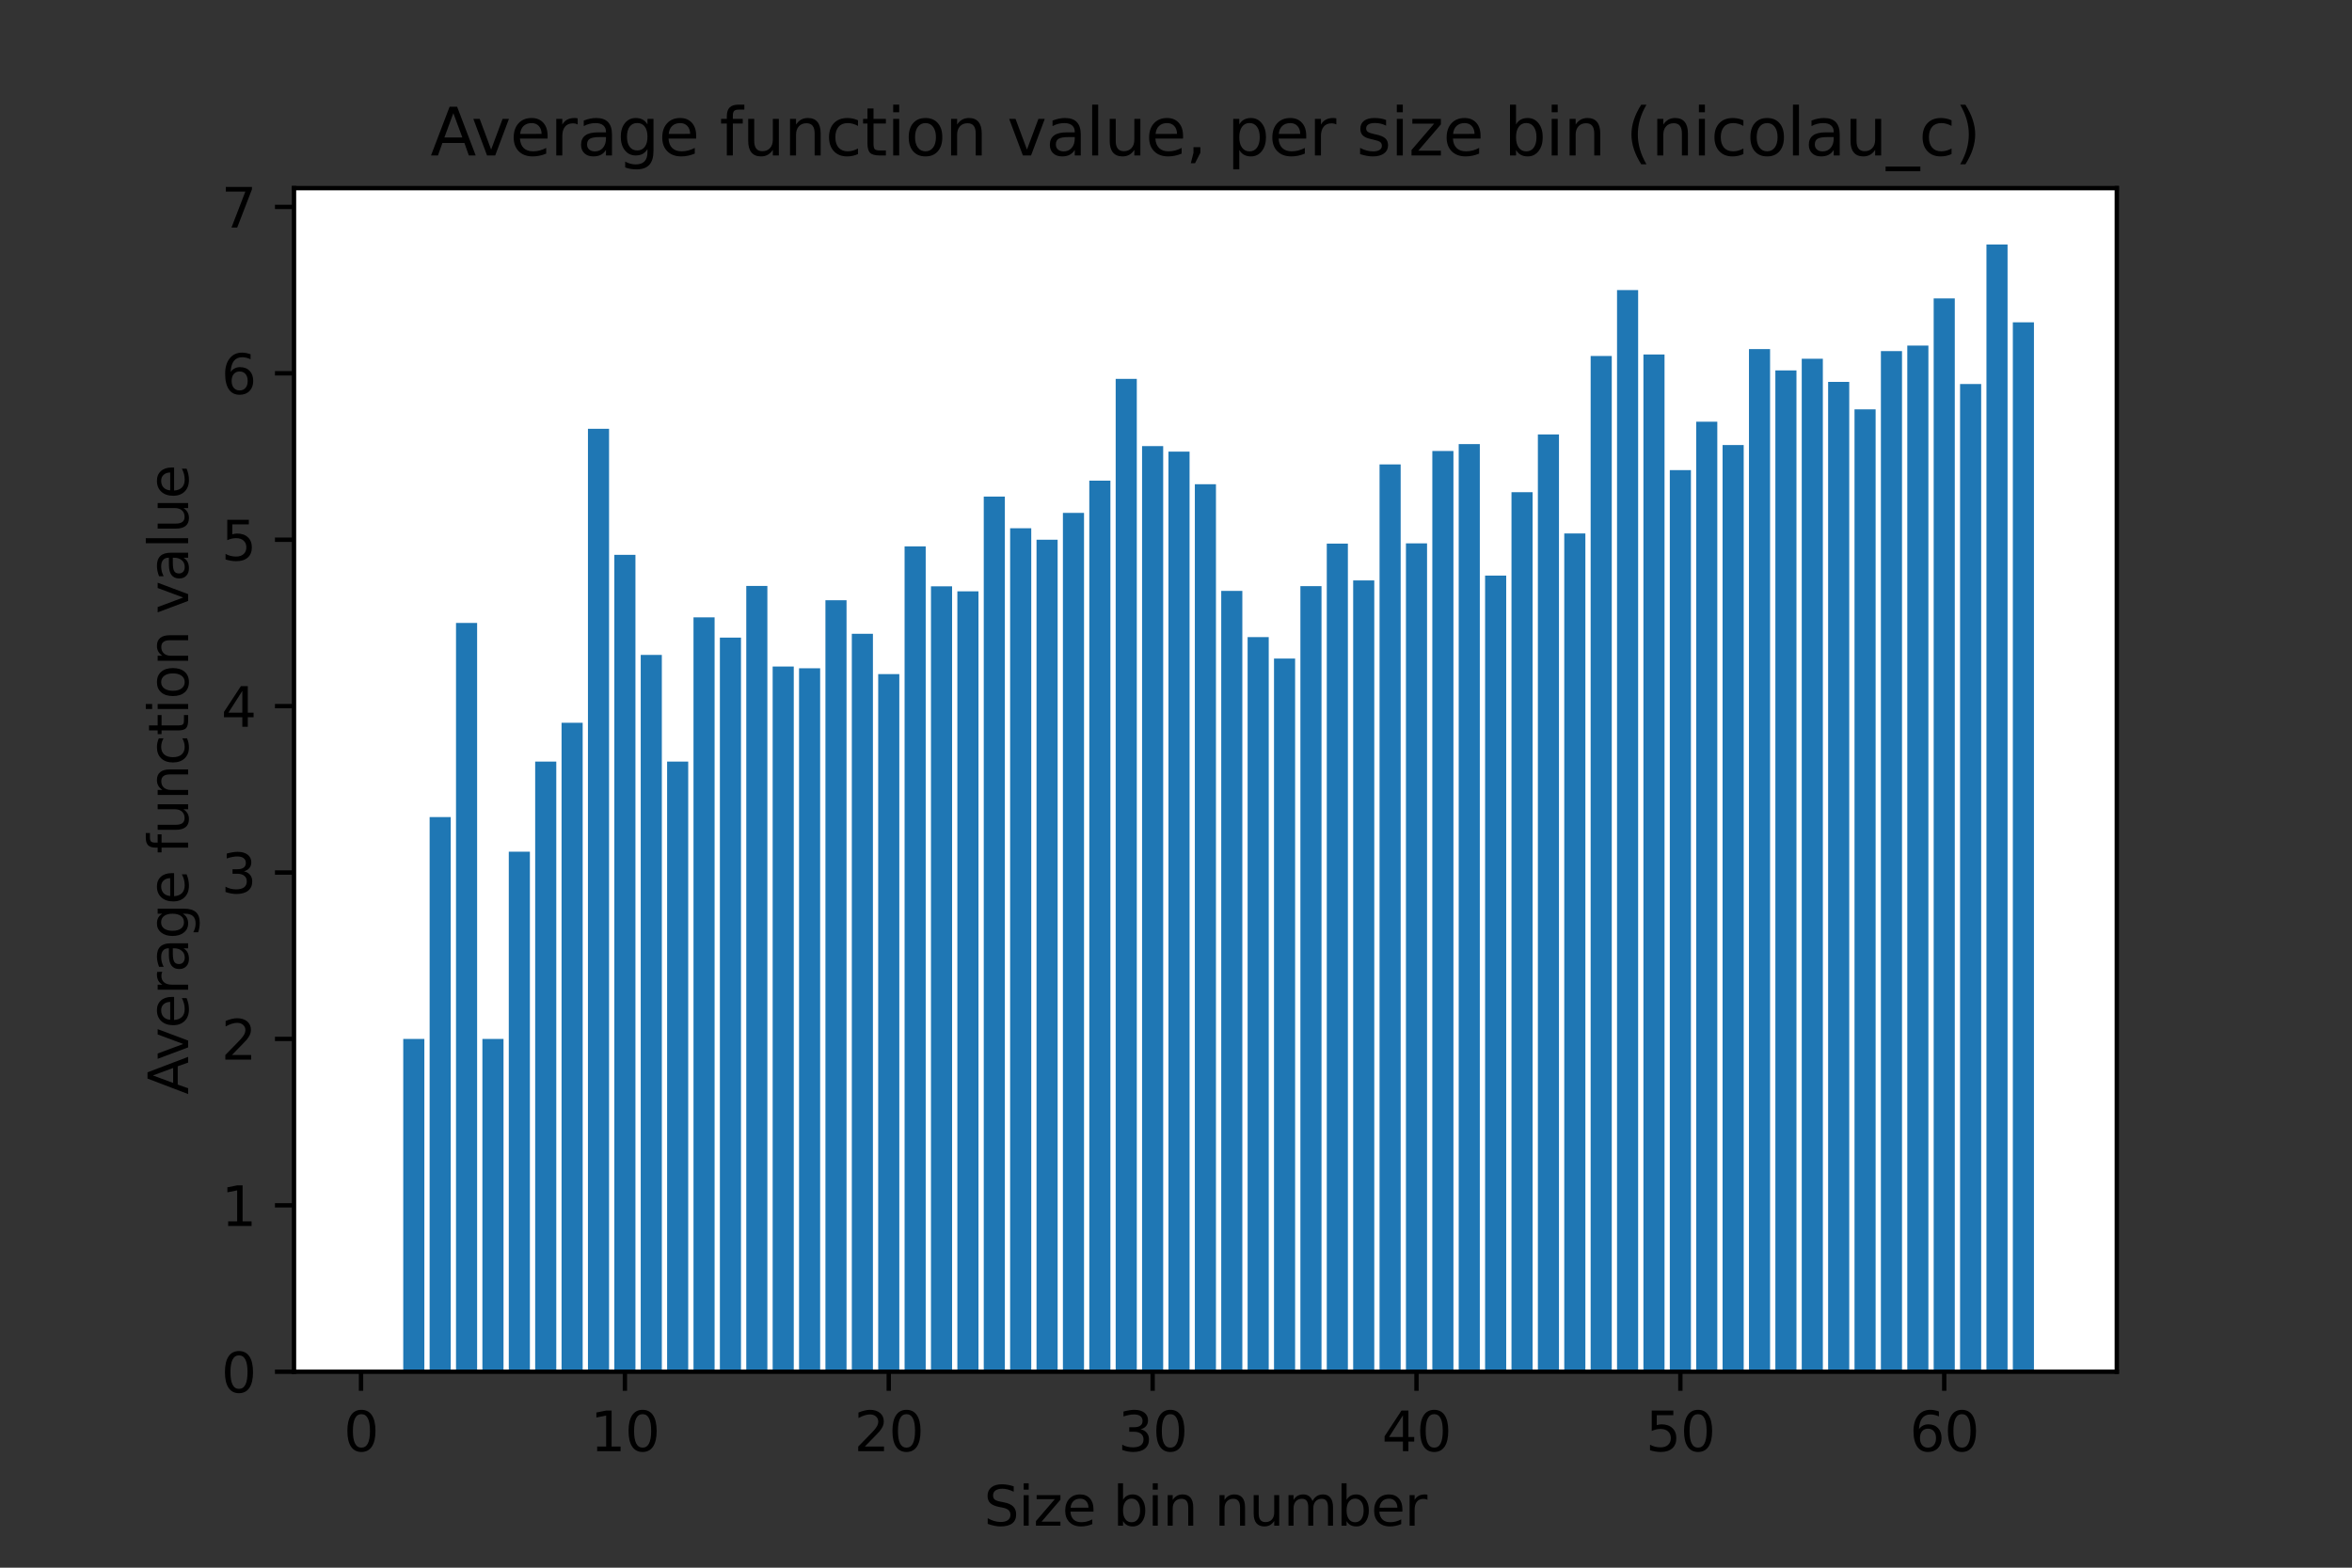<?xml version="1.0" encoding="utf-8" standalone="no"?>
<!DOCTYPE svg PUBLIC "-//W3C//DTD SVG 1.1//EN"
  "http://www.w3.org/Graphics/SVG/1.1/DTD/svg11.dtd">
<svg xmlns:xlink="http://www.w3.org/1999/xlink" width="432pt" height="288pt" viewBox="0 0 432 288" xmlns="http://www.w3.org/2000/svg" version="1.1">
 <rect x="0" y="0" width="432" height="288" fill="#333333" stroke="none"/>
 <defs>
  <style type="text/css">*{stroke-linejoin: round; stroke-linecap: butt}</style>
 </defs>
 <g id="figure_1">
  <g id="patch_1">
   <path d="M 0 288 
L 432 288 
L 432 0 
L 0 0 
L 0 288 
z
" style="fill: none"/>
  </g>
  <g id="axes_1">
   <g id="patch_2">
    <path d="M 54 252 
L 388.8 252 
L 388.8 34.56 
L 54 34.56 
z
" style="fill: #ffffff"/>
   </g>
   <g id="patch_3">
    <path d="M 69.218 252 
L 73.095 252 
L 73.095 252 
L 69.218 252 
z
" clip-path="url(#p29f5558c66)" style="fill: #1f77b4"/>
   </g>
   <g id="patch_4">
    <path d="M 74.065 252 
L 77.942 252 
L 77.942 190.86 
L 74.065 190.86 
z
" clip-path="url(#p29f5558c66)" style="fill: #1f77b4"/>
   </g>
   <g id="patch_5">
    <path d="M 78.911 252 
L 82.789 252 
L 82.789 150.101 
L 78.911 150.101 
z
" clip-path="url(#p29f5558c66)" style="fill: #1f77b4"/>
   </g>
   <g id="patch_6">
    <path d="M 83.758 252 
L 87.635 252 
L 87.635 114.436 
L 83.758 114.436 
z
" clip-path="url(#p29f5558c66)" style="fill: #1f77b4"/>
   </g>
   <g id="patch_7">
    <path d="M 88.604 252 
L 92.482 252 
L 92.482 190.86 
L 88.604 190.86 
z
" clip-path="url(#p29f5558c66)" style="fill: #1f77b4"/>
   </g>
   <g id="patch_8">
    <path d="M 93.451 252 
L 97.328 252 
L 97.328 156.469 
L 93.451 156.469 
z
" clip-path="url(#p29f5558c66)" style="fill: #1f77b4"/>
   </g>
   <g id="patch_9">
    <path d="M 98.298 252 
L 102.175 252 
L 102.175 139.911 
L 98.298 139.911 
z
" clip-path="url(#p29f5558c66)" style="fill: #1f77b4"/>
   </g>
   <g id="patch_10">
    <path d="M 103.144 252 
L 107.021 252 
L 107.021 132.778 
L 103.144 132.778 
z
" clip-path="url(#p29f5558c66)" style="fill: #1f77b4"/>
   </g>
   <g id="patch_11">
    <path d="M 107.991 252 
L 111.868 252 
L 111.868 78.771 
L 107.991 78.771 
z
" clip-path="url(#p29f5558c66)" style="fill: #1f77b4"/>
   </g>
   <g id="patch_12">
    <path d="M 112.837 252 
L 116.714 252 
L 116.714 101.93 
L 112.837 101.93 
z
" clip-path="url(#p29f5558c66)" style="fill: #1f77b4"/>
   </g>
   <g id="patch_13">
    <path d="M 117.684 252 
L 121.561 252 
L 121.561 120.315 
L 117.684 120.315 
z
" clip-path="url(#p29f5558c66)" style="fill: #1f77b4"/>
   </g>
   <g id="patch_14">
    <path d="M 122.53 252 
L 126.408 252 
L 126.408 139.911 
L 122.53 139.911 
z
" clip-path="url(#p29f5558c66)" style="fill: #1f77b4"/>
   </g>
   <g id="patch_15">
    <path d="M 127.377 252 
L 131.254 252 
L 131.254 113.417 
L 127.377 113.417 
z
" clip-path="url(#p29f5558c66)" style="fill: #1f77b4"/>
   </g>
   <g id="patch_16">
    <path d="M 132.223 252 
L 136.101 252 
L 136.101 117.133 
L 132.223 117.133 
z
" clip-path="url(#p29f5558c66)" style="fill: #1f77b4"/>
   </g>
   <g id="patch_17">
    <path d="M 137.07 252 
L 140.947 252 
L 140.947 107.643 
L 137.07 107.643 
z
" clip-path="url(#p29f5558c66)" style="fill: #1f77b4"/>
   </g>
   <g id="patch_18">
    <path d="M 141.917 252 
L 145.794 252 
L 145.794 122.442 
L 141.917 122.442 
z
" clip-path="url(#p29f5558c66)" style="fill: #1f77b4"/>
   </g>
   <g id="patch_19">
    <path d="M 146.763 252 
L 150.64 252 
L 150.64 122.773 
L 146.763 122.773 
z
" clip-path="url(#p29f5558c66)" style="fill: #1f77b4"/>
   </g>
   <g id="patch_20">
    <path d="M 151.61 252 
L 155.487 252 
L 155.487 110.267 
L 151.61 110.267 
z
" clip-path="url(#p29f5558c66)" style="fill: #1f77b4"/>
   </g>
   <g id="patch_21">
    <path d="M 156.456 252 
L 160.333 252 
L 160.333 116.43 
L 156.456 116.43 
z
" clip-path="url(#p29f5558c66)" style="fill: #1f77b4"/>
   </g>
   <g id="patch_22">
    <path d="M 161.303 252 
L 165.18 252 
L 165.18 123.842 
L 161.303 123.842 
z
" clip-path="url(#p29f5558c66)" style="fill: #1f77b4"/>
   </g>
   <g id="patch_23">
    <path d="M 166.149 252 
L 170.027 252 
L 170.027 100.374 
L 166.149 100.374 
z
" clip-path="url(#p29f5558c66)" style="fill: #1f77b4"/>
   </g>
   <g id="patch_24">
    <path d="M 170.996 252 
L 174.873 252 
L 174.873 107.711 
L 170.996 107.711 
z
" clip-path="url(#p29f5558c66)" style="fill: #1f77b4"/>
   </g>
   <g id="patch_25">
    <path d="M 175.842 252 
L 179.72 252 
L 179.72 108.638 
L 175.842 108.638 
z
" clip-path="url(#p29f5558c66)" style="fill: #1f77b4"/>
   </g>
   <g id="patch_26">
    <path d="M 180.689 252 
L 184.566 252 
L 184.566 91.226 
L 180.689 91.226 
z
" clip-path="url(#p29f5558c66)" style="fill: #1f77b4"/>
   </g>
   <g id="patch_27">
    <path d="M 185.535 252 
L 189.413 252 
L 189.413 97.043 
L 185.535 97.043 
z
" clip-path="url(#p29f5558c66)" style="fill: #1f77b4"/>
   </g>
   <g id="patch_28">
    <path d="M 190.382 252 
L 194.259 252 
L 194.259 99.151 
L 190.382 99.151 
z
" clip-path="url(#p29f5558c66)" style="fill: #1f77b4"/>
   </g>
   <g id="patch_29">
    <path d="M 195.229 252 
L 199.106 252 
L 199.106 94.22 
L 195.229 94.22 
z
" clip-path="url(#p29f5558c66)" style="fill: #1f77b4"/>
   </g>
   <g id="patch_30">
    <path d="M 200.075 252 
L 203.952 252 
L 203.952 88.304 
L 200.075 88.304 
z
" clip-path="url(#p29f5558c66)" style="fill: #1f77b4"/>
   </g>
   <g id="patch_31">
    <path d="M 204.922 252 
L 208.799 252 
L 208.799 69.6 
L 204.922 69.6 
z
" clip-path="url(#p29f5558c66)" style="fill: #1f77b4"/>
   </g>
   <g id="patch_32">
    <path d="M 209.768 252 
L 213.646 252 
L 213.646 81.956 
L 209.768 81.956 
z
" clip-path="url(#p29f5558c66)" style="fill: #1f77b4"/>
   </g>
   <g id="patch_33">
    <path d="M 214.615 252 
L 218.492 252 
L 218.492 82.967 
L 214.615 82.967 
z
" clip-path="url(#p29f5558c66)" style="fill: #1f77b4"/>
   </g>
   <g id="patch_34">
    <path d="M 219.461 252 
L 223.339 252 
L 223.339 88.961 
L 219.461 88.961 
z
" clip-path="url(#p29f5558c66)" style="fill: #1f77b4"/>
   </g>
   <g id="patch_35">
    <path d="M 224.308 252 
L 228.185 252 
L 228.185 108.557 
L 224.308 108.557 
z
" clip-path="url(#p29f5558c66)" style="fill: #1f77b4"/>
   </g>
   <g id="patch_36">
    <path d="M 229.154 252 
L 233.032 252 
L 233.032 117.046 
L 229.154 117.046 
z
" clip-path="url(#p29f5558c66)" style="fill: #1f77b4"/>
   </g>
   <g id="patch_37">
    <path d="M 234.001 252 
L 237.878 252 
L 237.878 120.987 
L 234.001 120.987 
z
" clip-path="url(#p29f5558c66)" style="fill: #1f77b4"/>
   </g>
   <g id="patch_38">
    <path d="M 238.848 252 
L 242.725 252 
L 242.725 107.682 
L 238.848 107.682 
z
" clip-path="url(#p29f5558c66)" style="fill: #1f77b4"/>
   </g>
   <g id="patch_39">
    <path d="M 243.694 252 
L 247.571 252 
L 247.571 99.862 
L 243.694 99.862 
z
" clip-path="url(#p29f5558c66)" style="fill: #1f77b4"/>
   </g>
   <g id="patch_40">
    <path d="M 248.541 252 
L 252.418 252 
L 252.418 106.624 
L 248.541 106.624 
z
" clip-path="url(#p29f5558c66)" style="fill: #1f77b4"/>
   </g>
   <g id="patch_41">
    <path d="M 253.387 252 
L 257.265 252 
L 257.265 85.322 
L 253.387 85.322 
z
" clip-path="url(#p29f5558c66)" style="fill: #1f77b4"/>
   </g>
   <g id="patch_42">
    <path d="M 258.234 252 
L 262.111 252 
L 262.111 99.816 
L 258.234 99.816 
z
" clip-path="url(#p29f5558c66)" style="fill: #1f77b4"/>
   </g>
   <g id="patch_43">
    <path d="M 263.08 252 
L 266.958 252 
L 266.958 82.847 
L 263.08 82.847 
z
" clip-path="url(#p29f5558c66)" style="fill: #1f77b4"/>
   </g>
   <g id="patch_44">
    <path d="M 267.927 252 
L 271.804 252 
L 271.804 81.59 
L 267.927 81.59 
z
" clip-path="url(#p29f5558c66)" style="fill: #1f77b4"/>
   </g>
   <g id="patch_45">
    <path d="M 272.773 252 
L 276.651 252 
L 276.651 105.745 
L 272.773 105.745 
z
" clip-path="url(#p29f5558c66)" style="fill: #1f77b4"/>
   </g>
   <g id="patch_46">
    <path d="M 277.62 252 
L 281.497 252 
L 281.497 90.417 
L 277.62 90.417 
z
" clip-path="url(#p29f5558c66)" style="fill: #1f77b4"/>
   </g>
   <g id="patch_47">
    <path d="M 282.467 252 
L 286.344 252 
L 286.344 79.811 
L 282.467 79.811 
z
" clip-path="url(#p29f5558c66)" style="fill: #1f77b4"/>
   </g>
   <g id="patch_48">
    <path d="M 287.313 252 
L 291.19 252 
L 291.19 97.997 
L 287.313 97.997 
z
" clip-path="url(#p29f5558c66)" style="fill: #1f77b4"/>
   </g>
   <g id="patch_49">
    <path d="M 292.16 252 
L 296.037 252 
L 296.037 65.397 
L 292.16 65.397 
z
" clip-path="url(#p29f5558c66)" style="fill: #1f77b4"/>
   </g>
   <g id="patch_50">
    <path d="M 297.006 252 
L 300.883 252 
L 300.883 53.296 
L 297.006 53.296 
z
" clip-path="url(#p29f5558c66)" style="fill: #1f77b4"/>
   </g>
   <g id="patch_51">
    <path d="M 301.853 252 
L 305.73 252 
L 305.73 65.12 
L 301.853 65.12 
z
" clip-path="url(#p29f5558c66)" style="fill: #1f77b4"/>
   </g>
   <g id="patch_52">
    <path d="M 306.699 252 
L 310.577 252 
L 310.577 86.367 
L 306.699 86.367 
z
" clip-path="url(#p29f5558c66)" style="fill: #1f77b4"/>
   </g>
   <g id="patch_53">
    <path d="M 311.546 252 
L 315.423 252 
L 315.423 77.474 
L 311.546 77.474 
z
" clip-path="url(#p29f5558c66)" style="fill: #1f77b4"/>
   </g>
   <g id="patch_54">
    <path d="M 316.392 252 
L 320.27 252 
L 320.27 81.758 
L 316.392 81.758 
z
" clip-path="url(#p29f5558c66)" style="fill: #1f77b4"/>
   </g>
   <g id="patch_55">
    <path d="M 321.239 252 
L 325.116 252 
L 325.116 64.135 
L 321.239 64.135 
z
" clip-path="url(#p29f5558c66)" style="fill: #1f77b4"/>
   </g>
   <g id="patch_56">
    <path d="M 326.086 252 
L 329.963 252 
L 329.963 68.045 
L 326.086 68.045 
z
" clip-path="url(#p29f5558c66)" style="fill: #1f77b4"/>
   </g>
   <g id="patch_57">
    <path d="M 330.932 252 
L 334.809 252 
L 334.809 65.9 
L 330.932 65.9 
z
" clip-path="url(#p29f5558c66)" style="fill: #1f77b4"/>
   </g>
   <g id="patch_58">
    <path d="M 335.779 252 
L 339.656 252 
L 339.656 70.162 
L 335.779 70.162 
z
" clip-path="url(#p29f5558c66)" style="fill: #1f77b4"/>
   </g>
   <g id="patch_59">
    <path d="M 340.625 252 
L 344.502 252 
L 344.502 75.205 
L 340.625 75.205 
z
" clip-path="url(#p29f5558c66)" style="fill: #1f77b4"/>
   </g>
   <g id="patch_60">
    <path d="M 345.472 252 
L 349.349 252 
L 349.349 64.505 
L 345.472 64.505 
z
" clip-path="url(#p29f5558c66)" style="fill: #1f77b4"/>
   </g>
   <g id="patch_61">
    <path d="M 350.318 252 
L 354.196 252 
L 354.196 63.486 
L 350.318 63.486 
z
" clip-path="url(#p29f5558c66)" style="fill: #1f77b4"/>
   </g>
   <g id="patch_62">
    <path d="M 355.165 252 
L 359.042 252 
L 359.042 54.825 
L 355.165 54.825 
z
" clip-path="url(#p29f5558c66)" style="fill: #1f77b4"/>
   </g>
   <g id="patch_63">
    <path d="M 360.011 252 
L 363.889 252 
L 363.889 70.553 
L 360.011 70.553 
z
" clip-path="url(#p29f5558c66)" style="fill: #1f77b4"/>
   </g>
   <g id="patch_64">
    <path d="M 364.858 252 
L 368.735 252 
L 368.735 44.914 
L 364.858 44.914 
z
" clip-path="url(#p29f5558c66)" style="fill: #1f77b4"/>
   </g>
   <g id="patch_65">
    <path d="M 369.705 252 
L 373.582 252 
L 373.582 59.213 
L 369.705 59.213 
z
" clip-path="url(#p29f5558c66)" style="fill: #1f77b4"/>
   </g>
   <g id="matplotlib.axis_1">
    <g id="xtick_1">
     <g id="line2d_1">
      <defs>
       <path id="m565fe81508" d="M 0 0 
L 0 3.5 
" style="stroke: #000000; stroke-width: 0.8"/>
      </defs>
      <g>
       <use xlink:href="#m565fe81508" x="66.31" y="252" style="stroke: #000000; stroke-width: 0.8"/>
      </g>
     </g>
     <g id="text_1">
      <!-- 0 -->
      <g transform="translate(63.129 266.598)scale(0.1 -0.1)">
       <defs>
        <path id="DejaVuSans-30" d="M 2034 4250 
Q 1547 4250 1301 3770 
Q 1056 3291 1056 2328 
Q 1056 1369 1301 889 
Q 1547 409 2034 409 
Q 2525 409 2770 889 
Q 3016 1369 3016 2328 
Q 3016 3291 2770 3770 
Q 2525 4250 2034 4250 
z
M 2034 4750 
Q 2819 4750 3233 4129 
Q 3647 3509 3647 2328 
Q 3647 1150 3233 529 
Q 2819 -91 2034 -91 
Q 1250 -91 836 529 
Q 422 1150 422 2328 
Q 422 3509 836 4129 
Q 1250 4750 2034 4750 
z
" transform="scale(0.016)"/>
       </defs>
       <use xlink:href="#DejaVuSans-30"/>
      </g>
     </g>
    </g>
    <g id="xtick_2">
     <g id="line2d_2">
      <g>
       <use xlink:href="#m565fe81508" x="114.776" y="252" style="stroke: #000000; stroke-width: 0.8"/>
      </g>
     </g>
     <g id="text_2">
      <!-- 10 -->
      <g transform="translate(108.413 266.598)scale(0.1 -0.1)">
       <defs>
        <path id="DejaVuSans-31" d="M 794 531 
L 1825 531 
L 1825 4091 
L 703 3866 
L 703 4441 
L 1819 4666 
L 2450 4666 
L 2450 531 
L 3481 531 
L 3481 0 
L 794 0 
L 794 531 
z
" transform="scale(0.016)"/>
       </defs>
       <use xlink:href="#DejaVuSans-31"/>
       <use xlink:href="#DejaVuSans-30" x="63.623"/>
      </g>
     </g>
    </g>
    <g id="xtick_3">
     <g id="line2d_3">
      <g>
       <use xlink:href="#m565fe81508" x="163.241" y="252" style="stroke: #000000; stroke-width: 0.8"/>
      </g>
     </g>
     <g id="text_3">
      <!-- 20 -->
      <g transform="translate(156.879 266.598)scale(0.1 -0.1)">
       <defs>
        <path id="DejaVuSans-32" d="M 1228 531 
L 3431 531 
L 3431 0 
L 469 0 
L 469 531 
Q 828 903 1448 1529 
Q 2069 2156 2228 2338 
Q 2531 2678 2651 2914 
Q 2772 3150 2772 3378 
Q 2772 3750 2511 3984 
Q 2250 4219 1831 4219 
Q 1534 4219 1204 4116 
Q 875 4013 500 3803 
L 500 4441 
Q 881 4594 1212 4672 
Q 1544 4750 1819 4750 
Q 2544 4750 2975 4387 
Q 3406 4025 3406 3419 
Q 3406 3131 3298 2873 
Q 3191 2616 2906 2266 
Q 2828 2175 2409 1742 
Q 1991 1309 1228 531 
z
" transform="scale(0.016)"/>
       </defs>
       <use xlink:href="#DejaVuSans-32"/>
       <use xlink:href="#DejaVuSans-30" x="63.623"/>
      </g>
     </g>
    </g>
    <g id="xtick_4">
     <g id="line2d_4">
      <g>
       <use xlink:href="#m565fe81508" x="211.707" y="252" style="stroke: #000000; stroke-width: 0.8"/>
      </g>
     </g>
     <g id="text_4">
      <!-- 30 -->
      <g transform="translate(205.344 266.598)scale(0.1 -0.1)">
       <defs>
        <path id="DejaVuSans-33" d="M 2597 2516 
Q 3050 2419 3304 2112 
Q 3559 1806 3559 1356 
Q 3559 666 3084 287 
Q 2609 -91 1734 -91 
Q 1441 -91 1130 -33 
Q 819 25 488 141 
L 488 750 
Q 750 597 1062 519 
Q 1375 441 1716 441 
Q 2309 441 2620 675 
Q 2931 909 2931 1356 
Q 2931 1769 2642 2001 
Q 2353 2234 1838 2234 
L 1294 2234 
L 1294 2753 
L 1863 2753 
Q 2328 2753 2575 2939 
Q 2822 3125 2822 3475 
Q 2822 3834 2567 4026 
Q 2313 4219 1838 4219 
Q 1578 4219 1281 4162 
Q 984 4106 628 3988 
L 628 4550 
Q 988 4650 1302 4700 
Q 1616 4750 1894 4750 
Q 2613 4750 3031 4423 
Q 3450 4097 3450 3541 
Q 3450 3153 3228 2886 
Q 3006 2619 2597 2516 
z
" transform="scale(0.016)"/>
       </defs>
       <use xlink:href="#DejaVuSans-33"/>
       <use xlink:href="#DejaVuSans-30" x="63.623"/>
      </g>
     </g>
    </g>
    <g id="xtick_5">
     <g id="line2d_5">
      <g>
       <use xlink:href="#m565fe81508" x="260.172" y="252" style="stroke: #000000; stroke-width: 0.8"/>
      </g>
     </g>
     <g id="text_5">
      <!-- 40 -->
      <g transform="translate(253.81 266.598)scale(0.1 -0.1)">
       <defs>
        <path id="DejaVuSans-34" d="M 2419 4116 
L 825 1625 
L 2419 1625 
L 2419 4116 
z
M 2253 4666 
L 3047 4666 
L 3047 1625 
L 3713 1625 
L 3713 1100 
L 3047 1100 
L 3047 0 
L 2419 0 
L 2419 1100 
L 313 1100 
L 313 1709 
L 2253 4666 
z
" transform="scale(0.016)"/>
       </defs>
       <use xlink:href="#DejaVuSans-34"/>
       <use xlink:href="#DejaVuSans-30" x="63.623"/>
      </g>
     </g>
    </g>
    <g id="xtick_6">
     <g id="line2d_6">
      <g>
       <use xlink:href="#m565fe81508" x="308.638" y="252" style="stroke: #000000; stroke-width: 0.8"/>
      </g>
     </g>
     <g id="text_6">
      <!-- 50 -->
      <g transform="translate(302.275 266.598)scale(0.1 -0.1)">
       <defs>
        <path id="DejaVuSans-35" d="M 691 4666 
L 3169 4666 
L 3169 4134 
L 1269 4134 
L 1269 2991 
Q 1406 3038 1543 3061 
Q 1681 3084 1819 3084 
Q 2600 3084 3056 2656 
Q 3513 2228 3513 1497 
Q 3513 744 3044 326 
Q 2575 -91 1722 -91 
Q 1428 -91 1123 -41 
Q 819 9 494 109 
L 494 744 
Q 775 591 1075 516 
Q 1375 441 1709 441 
Q 2250 441 2565 725 
Q 2881 1009 2881 1497 
Q 2881 1984 2565 2268 
Q 2250 2553 1709 2553 
Q 1456 2553 1204 2497 
Q 953 2441 691 2322 
L 691 4666 
z
" transform="scale(0.016)"/>
       </defs>
       <use xlink:href="#DejaVuSans-35"/>
       <use xlink:href="#DejaVuSans-30" x="63.623"/>
      </g>
     </g>
    </g>
    <g id="xtick_7">
     <g id="line2d_7">
      <g>
       <use xlink:href="#m565fe81508" x="357.104" y="252" style="stroke: #000000; stroke-width: 0.8"/>
      </g>
     </g>
     <g id="text_7">
      <!-- 60 -->
      <g transform="translate(350.741 266.598)scale(0.1 -0.1)">
       <defs>
        <path id="DejaVuSans-36" d="M 2113 2584 
Q 1688 2584 1439 2293 
Q 1191 2003 1191 1497 
Q 1191 994 1439 701 
Q 1688 409 2113 409 
Q 2538 409 2786 701 
Q 3034 994 3034 1497 
Q 3034 2003 2786 2293 
Q 2538 2584 2113 2584 
z
M 3366 4563 
L 3366 3988 
Q 3128 4100 2886 4159 
Q 2644 4219 2406 4219 
Q 1781 4219 1451 3797 
Q 1122 3375 1075 2522 
Q 1259 2794 1537 2939 
Q 1816 3084 2150 3084 
Q 2853 3084 3261 2657 
Q 3669 2231 3669 1497 
Q 3669 778 3244 343 
Q 2819 -91 2113 -91 
Q 1303 -91 875 529 
Q 447 1150 447 2328 
Q 447 3434 972 4092 
Q 1497 4750 2381 4750 
Q 2619 4750 2861 4703 
Q 3103 4656 3366 4563 
z
" transform="scale(0.016)"/>
       </defs>
       <use xlink:href="#DejaVuSans-36"/>
       <use xlink:href="#DejaVuSans-30" x="63.623"/>
      </g>
     </g>
    </g>
    <g id="text_8">
     <!-- Size bin number -->
     <g transform="translate(180.712 280.277)scale(0.1 -0.1)">
      <defs>
       <path id="DejaVuSans-53" d="M 3425 4513 
L 3425 3897 
Q 3066 4069 2747 4153 
Q 2428 4238 2131 4238 
Q 1616 4238 1336 4038 
Q 1056 3838 1056 3469 
Q 1056 3159 1242 3001 
Q 1428 2844 1947 2747 
L 2328 2669 
Q 3034 2534 3370 2195 
Q 3706 1856 3706 1288 
Q 3706 609 3251 259 
Q 2797 -91 1919 -91 
Q 1588 -91 1214 -16 
Q 841 59 441 206 
L 441 856 
Q 825 641 1194 531 
Q 1563 422 1919 422 
Q 2459 422 2753 634 
Q 3047 847 3047 1241 
Q 3047 1584 2836 1778 
Q 2625 1972 2144 2069 
L 1759 2144 
Q 1053 2284 737 2584 
Q 422 2884 422 3419 
Q 422 4038 858 4394 
Q 1294 4750 2059 4750 
Q 2388 4750 2728 4690 
Q 3069 4631 3425 4513 
z
" transform="scale(0.016)"/>
       <path id="DejaVuSans-69" d="M 603 3500 
L 1178 3500 
L 1178 0 
L 603 0 
L 603 3500 
z
M 603 4863 
L 1178 4863 
L 1178 4134 
L 603 4134 
L 603 4863 
z
" transform="scale(0.016)"/>
       <path id="DejaVuSans-7a" d="M 353 3500 
L 3084 3500 
L 3084 2975 
L 922 459 
L 3084 459 
L 3084 0 
L 275 0 
L 275 525 
L 2438 3041 
L 353 3041 
L 353 3500 
z
" transform="scale(0.016)"/>
       <path id="DejaVuSans-65" d="M 3597 1894 
L 3597 1613 
L 953 1613 
Q 991 1019 1311 708 
Q 1631 397 2203 397 
Q 2534 397 2845 478 
Q 3156 559 3463 722 
L 3463 178 
Q 3153 47 2828 -22 
Q 2503 -91 2169 -91 
Q 1331 -91 842 396 
Q 353 884 353 1716 
Q 353 2575 817 3079 
Q 1281 3584 2069 3584 
Q 2775 3584 3186 3129 
Q 3597 2675 3597 1894 
z
M 3022 2063 
Q 3016 2534 2758 2815 
Q 2500 3097 2075 3097 
Q 1594 3097 1305 2825 
Q 1016 2553 972 2059 
L 3022 2063 
z
" transform="scale(0.016)"/>
       <path id="DejaVuSans-20" transform="scale(0.016)"/>
       <path id="DejaVuSans-62" d="M 3116 1747 
Q 3116 2381 2855 2742 
Q 2594 3103 2138 3103 
Q 1681 3103 1420 2742 
Q 1159 2381 1159 1747 
Q 1159 1113 1420 752 
Q 1681 391 2138 391 
Q 2594 391 2855 752 
Q 3116 1113 3116 1747 
z
M 1159 2969 
Q 1341 3281 1617 3432 
Q 1894 3584 2278 3584 
Q 2916 3584 3314 3078 
Q 3713 2572 3713 1747 
Q 3713 922 3314 415 
Q 2916 -91 2278 -91 
Q 1894 -91 1617 61 
Q 1341 213 1159 525 
L 1159 0 
L 581 0 
L 581 4863 
L 1159 4863 
L 1159 2969 
z
" transform="scale(0.016)"/>
       <path id="DejaVuSans-6e" d="M 3513 2113 
L 3513 0 
L 2938 0 
L 2938 2094 
Q 2938 2591 2744 2837 
Q 2550 3084 2163 3084 
Q 1697 3084 1428 2787 
Q 1159 2491 1159 1978 
L 1159 0 
L 581 0 
L 581 3500 
L 1159 3500 
L 1159 2956 
Q 1366 3272 1645 3428 
Q 1925 3584 2291 3584 
Q 2894 3584 3203 3211 
Q 3513 2838 3513 2113 
z
" transform="scale(0.016)"/>
       <path id="DejaVuSans-75" d="M 544 1381 
L 544 3500 
L 1119 3500 
L 1119 1403 
Q 1119 906 1312 657 
Q 1506 409 1894 409 
Q 2359 409 2629 706 
Q 2900 1003 2900 1516 
L 2900 3500 
L 3475 3500 
L 3475 0 
L 2900 0 
L 2900 538 
Q 2691 219 2414 64 
Q 2138 -91 1772 -91 
Q 1169 -91 856 284 
Q 544 659 544 1381 
z
M 1991 3584 
L 1991 3584 
z
" transform="scale(0.016)"/>
       <path id="DejaVuSans-6d" d="M 3328 2828 
Q 3544 3216 3844 3400 
Q 4144 3584 4550 3584 
Q 5097 3584 5394 3201 
Q 5691 2819 5691 2113 
L 5691 0 
L 5113 0 
L 5113 2094 
Q 5113 2597 4934 2840 
Q 4756 3084 4391 3084 
Q 3944 3084 3684 2787 
Q 3425 2491 3425 1978 
L 3425 0 
L 2847 0 
L 2847 2094 
Q 2847 2600 2669 2842 
Q 2491 3084 2119 3084 
Q 1678 3084 1418 2786 
Q 1159 2488 1159 1978 
L 1159 0 
L 581 0 
L 581 3500 
L 1159 3500 
L 1159 2956 
Q 1356 3278 1631 3431 
Q 1906 3584 2284 3584 
Q 2666 3584 2933 3390 
Q 3200 3197 3328 2828 
z
" transform="scale(0.016)"/>
       <path id="DejaVuSans-72" d="M 2631 2963 
Q 2534 3019 2420 3045 
Q 2306 3072 2169 3072 
Q 1681 3072 1420 2755 
Q 1159 2438 1159 1844 
L 1159 0 
L 581 0 
L 581 3500 
L 1159 3500 
L 1159 2956 
Q 1341 3275 1631 3429 
Q 1922 3584 2338 3584 
Q 2397 3584 2469 3576 
Q 2541 3569 2628 3553 
L 2631 2963 
z
" transform="scale(0.016)"/>
      </defs>
      <use xlink:href="#DejaVuSans-53"/>
      <use xlink:href="#DejaVuSans-69" x="63.477"/>
      <use xlink:href="#DejaVuSans-7a" x="91.26"/>
      <use xlink:href="#DejaVuSans-65" x="143.75"/>
      <use xlink:href="#DejaVuSans-20" x="205.273"/>
      <use xlink:href="#DejaVuSans-62" x="237.061"/>
      <use xlink:href="#DejaVuSans-69" x="300.537"/>
      <use xlink:href="#DejaVuSans-6e" x="328.32"/>
      <use xlink:href="#DejaVuSans-20" x="391.699"/>
      <use xlink:href="#DejaVuSans-6e" x="423.486"/>
      <use xlink:href="#DejaVuSans-75" x="486.865"/>
      <use xlink:href="#DejaVuSans-6d" x="550.244"/>
      <use xlink:href="#DejaVuSans-62" x="647.656"/>
      <use xlink:href="#DejaVuSans-65" x="711.133"/>
      <use xlink:href="#DejaVuSans-72" x="772.656"/>
     </g>
    </g>
   </g>
   <g id="matplotlib.axis_2">
    <g id="ytick_1">
     <g id="line2d_8">
      <defs>
       <path id="m790564e2d3" d="M 0 0 
L -3.5 0 
" style="stroke: #000000; stroke-width: 0.8"/>
      </defs>
      <g>
       <use xlink:href="#m790564e2d3" x="54" y="252" style="stroke: #000000; stroke-width: 0.8"/>
      </g>
     </g>
     <g id="text_9">
      <!-- 0 -->
      <g transform="translate(40.638 255.799)scale(0.1 -0.1)">
       <use xlink:href="#DejaVuSans-30"/>
      </g>
     </g>
    </g>
    <g id="ytick_2">
     <g id="line2d_9">
      <g>
       <use xlink:href="#m790564e2d3" x="54" y="221.43" style="stroke: #000000; stroke-width: 0.8"/>
      </g>
     </g>
     <g id="text_10">
      <!-- 1 -->
      <g transform="translate(40.638 225.229)scale(0.1 -0.1)">
       <use xlink:href="#DejaVuSans-31"/>
      </g>
     </g>
    </g>
    <g id="ytick_3">
     <g id="line2d_10">
      <g>
       <use xlink:href="#m790564e2d3" x="54" y="190.86" style="stroke: #000000; stroke-width: 0.8"/>
      </g>
     </g>
     <g id="text_11">
      <!-- 2 -->
      <g transform="translate(40.638 194.66)scale(0.1 -0.1)">
       <use xlink:href="#DejaVuSans-32"/>
      </g>
     </g>
    </g>
    <g id="ytick_4">
     <g id="line2d_11">
      <g>
       <use xlink:href="#m790564e2d3" x="54" y="160.291" style="stroke: #000000; stroke-width: 0.8"/>
      </g>
     </g>
     <g id="text_12">
      <!-- 3 -->
      <g transform="translate(40.638 164.09)scale(0.1 -0.1)">
       <use xlink:href="#DejaVuSans-33"/>
      </g>
     </g>
    </g>
    <g id="ytick_5">
     <g id="line2d_12">
      <g>
       <use xlink:href="#m790564e2d3" x="54" y="129.721" style="stroke: #000000; stroke-width: 0.8"/>
      </g>
     </g>
     <g id="text_13">
      <!-- 4 -->
      <g transform="translate(40.638 133.52)scale(0.1 -0.1)">
       <use xlink:href="#DejaVuSans-34"/>
      </g>
     </g>
    </g>
    <g id="ytick_6">
     <g id="line2d_13">
      <g>
       <use xlink:href="#m790564e2d3" x="54" y="99.151" style="stroke: #000000; stroke-width: 0.8"/>
      </g>
     </g>
     <g id="text_14">
      <!-- 5 -->
      <g transform="translate(40.638 102.95)scale(0.1 -0.1)">
       <use xlink:href="#DejaVuSans-35"/>
      </g>
     </g>
    </g>
    <g id="ytick_7">
     <g id="line2d_14">
      <g>
       <use xlink:href="#m790564e2d3" x="54" y="68.581" style="stroke: #000000; stroke-width: 0.8"/>
      </g>
     </g>
     <g id="text_15">
      <!-- 6 -->
      <g transform="translate(40.638 72.38)scale(0.1 -0.1)">
       <use xlink:href="#DejaVuSans-36"/>
      </g>
     </g>
    </g>
    <g id="ytick_8">
     <g id="line2d_15">
      <g>
       <use xlink:href="#m790564e2d3" x="54" y="38.011" style="stroke: #000000; stroke-width: 0.8"/>
      </g>
     </g>
     <g id="text_16">
      <!-- 7 -->
      <g transform="translate(40.638 41.811)scale(0.1 -0.1)">
       <defs>
        <path id="DejaVuSans-37" d="M 525 4666 
L 3525 4666 
L 3525 4397 
L 1831 0 
L 1172 0 
L 2766 4134 
L 525 4134 
L 525 4666 
z
" transform="scale(0.016)"/>
       </defs>
       <use xlink:href="#DejaVuSans-37"/>
      </g>
     </g>
    </g>
    <g id="text_17">
     <!-- Average function value -->
     <g transform="translate(34.558 201.073)rotate(-90)scale(0.1 -0.1)">
      <defs>
       <path id="DejaVuSans-41" d="M 2188 4044 
L 1331 1722 
L 3047 1722 
L 2188 4044 
z
M 1831 4666 
L 2547 4666 
L 4325 0 
L 3669 0 
L 3244 1197 
L 1141 1197 
L 716 0 
L 50 0 
L 1831 4666 
z
" transform="scale(0.016)"/>
       <path id="DejaVuSans-76" d="M 191 3500 
L 800 3500 
L 1894 563 
L 2988 3500 
L 3597 3500 
L 2284 0 
L 1503 0 
L 191 3500 
z
" transform="scale(0.016)"/>
       <path id="DejaVuSans-61" d="M 2194 1759 
Q 1497 1759 1228 1600 
Q 959 1441 959 1056 
Q 959 750 1161 570 
Q 1363 391 1709 391 
Q 2188 391 2477 730 
Q 2766 1069 2766 1631 
L 2766 1759 
L 2194 1759 
z
M 3341 1997 
L 3341 0 
L 2766 0 
L 2766 531 
Q 2569 213 2275 61 
Q 1981 -91 1556 -91 
Q 1019 -91 701 211 
Q 384 513 384 1019 
Q 384 1609 779 1909 
Q 1175 2209 1959 2209 
L 2766 2209 
L 2766 2266 
Q 2766 2663 2505 2880 
Q 2244 3097 1772 3097 
Q 1472 3097 1187 3025 
Q 903 2953 641 2809 
L 641 3341 
Q 956 3463 1253 3523 
Q 1550 3584 1831 3584 
Q 2591 3584 2966 3190 
Q 3341 2797 3341 1997 
z
" transform="scale(0.016)"/>
       <path id="DejaVuSans-67" d="M 2906 1791 
Q 2906 2416 2648 2759 
Q 2391 3103 1925 3103 
Q 1463 3103 1205 2759 
Q 947 2416 947 1791 
Q 947 1169 1205 825 
Q 1463 481 1925 481 
Q 2391 481 2648 825 
Q 2906 1169 2906 1791 
z
M 3481 434 
Q 3481 -459 3084 -895 
Q 2688 -1331 1869 -1331 
Q 1566 -1331 1297 -1286 
Q 1028 -1241 775 -1147 
L 775 -588 
Q 1028 -725 1275 -790 
Q 1522 -856 1778 -856 
Q 2344 -856 2625 -561 
Q 2906 -266 2906 331 
L 2906 616 
Q 2728 306 2450 153 
Q 2172 0 1784 0 
Q 1141 0 747 490 
Q 353 981 353 1791 
Q 353 2603 747 3093 
Q 1141 3584 1784 3584 
Q 2172 3584 2450 3431 
Q 2728 3278 2906 2969 
L 2906 3500 
L 3481 3500 
L 3481 434 
z
" transform="scale(0.016)"/>
       <path id="DejaVuSans-66" d="M 2375 4863 
L 2375 4384 
L 1825 4384 
Q 1516 4384 1395 4259 
Q 1275 4134 1275 3809 
L 1275 3500 
L 2222 3500 
L 2222 3053 
L 1275 3053 
L 1275 0 
L 697 0 
L 697 3053 
L 147 3053 
L 147 3500 
L 697 3500 
L 697 3744 
Q 697 4328 969 4595 
Q 1241 4863 1831 4863 
L 2375 4863 
z
" transform="scale(0.016)"/>
       <path id="DejaVuSans-63" d="M 3122 3366 
L 3122 2828 
Q 2878 2963 2633 3030 
Q 2388 3097 2138 3097 
Q 1578 3097 1268 2742 
Q 959 2388 959 1747 
Q 959 1106 1268 751 
Q 1578 397 2138 397 
Q 2388 397 2633 464 
Q 2878 531 3122 666 
L 3122 134 
Q 2881 22 2623 -34 
Q 2366 -91 2075 -91 
Q 1284 -91 818 406 
Q 353 903 353 1747 
Q 353 2603 823 3093 
Q 1294 3584 2113 3584 
Q 2378 3584 2631 3529 
Q 2884 3475 3122 3366 
z
" transform="scale(0.016)"/>
       <path id="DejaVuSans-74" d="M 1172 4494 
L 1172 3500 
L 2356 3500 
L 2356 3053 
L 1172 3053 
L 1172 1153 
Q 1172 725 1289 603 
Q 1406 481 1766 481 
L 2356 481 
L 2356 0 
L 1766 0 
Q 1100 0 847 248 
Q 594 497 594 1153 
L 594 3053 
L 172 3053 
L 172 3500 
L 594 3500 
L 594 4494 
L 1172 4494 
z
" transform="scale(0.016)"/>
       <path id="DejaVuSans-6f" d="M 1959 3097 
Q 1497 3097 1228 2736 
Q 959 2375 959 1747 
Q 959 1119 1226 758 
Q 1494 397 1959 397 
Q 2419 397 2687 759 
Q 2956 1122 2956 1747 
Q 2956 2369 2687 2733 
Q 2419 3097 1959 3097 
z
M 1959 3584 
Q 2709 3584 3137 3096 
Q 3566 2609 3566 1747 
Q 3566 888 3137 398 
Q 2709 -91 1959 -91 
Q 1206 -91 779 398 
Q 353 888 353 1747 
Q 353 2609 779 3096 
Q 1206 3584 1959 3584 
z
" transform="scale(0.016)"/>
       <path id="DejaVuSans-6c" d="M 603 4863 
L 1178 4863 
L 1178 0 
L 603 0 
L 603 4863 
z
" transform="scale(0.016)"/>
      </defs>
      <use xlink:href="#DejaVuSans-41"/>
      <use xlink:href="#DejaVuSans-76" x="62.533"/>
      <use xlink:href="#DejaVuSans-65" x="121.713"/>
      <use xlink:href="#DejaVuSans-72" x="183.236"/>
      <use xlink:href="#DejaVuSans-61" x="224.35"/>
      <use xlink:href="#DejaVuSans-67" x="285.629"/>
      <use xlink:href="#DejaVuSans-65" x="349.105"/>
      <use xlink:href="#DejaVuSans-20" x="410.629"/>
      <use xlink:href="#DejaVuSans-66" x="442.416"/>
      <use xlink:href="#DejaVuSans-75" x="477.621"/>
      <use xlink:href="#DejaVuSans-6e" x="541"/>
      <use xlink:href="#DejaVuSans-63" x="604.379"/>
      <use xlink:href="#DejaVuSans-74" x="659.359"/>
      <use xlink:href="#DejaVuSans-69" x="698.568"/>
      <use xlink:href="#DejaVuSans-6f" x="726.352"/>
      <use xlink:href="#DejaVuSans-6e" x="787.533"/>
      <use xlink:href="#DejaVuSans-20" x="850.912"/>
      <use xlink:href="#DejaVuSans-76" x="882.699"/>
      <use xlink:href="#DejaVuSans-61" x="941.879"/>
      <use xlink:href="#DejaVuSans-6c" x="1003.158"/>
      <use xlink:href="#DejaVuSans-75" x="1030.941"/>
      <use xlink:href="#DejaVuSans-65" x="1094.32"/>
     </g>
    </g>
   </g>
   <g id="patch_66">
    <path d="M 54 252 
L 54 34.56 
" style="fill: none; stroke: #000000; stroke-width: 0.8; stroke-linejoin: miter; stroke-linecap: square"/>
   </g>
   <g id="patch_67">
    <path d="M 388.8 252 
L 388.8 34.56 
" style="fill: none; stroke: #000000; stroke-width: 0.8; stroke-linejoin: miter; stroke-linecap: square"/>
   </g>
   <g id="patch_68">
    <path d="M 54 252 
L 388.8 252 
" style="fill: none; stroke: #000000; stroke-width: 0.8; stroke-linejoin: miter; stroke-linecap: square"/>
   </g>
   <g id="patch_69">
    <path d="M 54 34.56 
L 388.8 34.56 
" style="fill: none; stroke: #000000; stroke-width: 0.8; stroke-linejoin: miter; stroke-linecap: square"/>
   </g>
   <g id="text_18">
    <!-- Average function value, per size bin (nicolau_c) -->
    <g transform="translate(79.068 28.56)scale(0.12 -0.12)">
     <defs>
      <path id="DejaVuSans-2c" d="M 750 794 
L 1409 794 
L 1409 256 
L 897 -744 
L 494 -744 
L 750 256 
L 750 794 
z
" transform="scale(0.016)"/>
      <path id="DejaVuSans-70" d="M 1159 525 
L 1159 -1331 
L 581 -1331 
L 581 3500 
L 1159 3500 
L 1159 2969 
Q 1341 3281 1617 3432 
Q 1894 3584 2278 3584 
Q 2916 3584 3314 3078 
Q 3713 2572 3713 1747 
Q 3713 922 3314 415 
Q 2916 -91 2278 -91 
Q 1894 -91 1617 61 
Q 1341 213 1159 525 
z
M 3116 1747 
Q 3116 2381 2855 2742 
Q 2594 3103 2138 3103 
Q 1681 3103 1420 2742 
Q 1159 2381 1159 1747 
Q 1159 1113 1420 752 
Q 1681 391 2138 391 
Q 2594 391 2855 752 
Q 3116 1113 3116 1747 
z
" transform="scale(0.016)"/>
      <path id="DejaVuSans-73" d="M 2834 3397 
L 2834 2853 
Q 2591 2978 2328 3040 
Q 2066 3103 1784 3103 
Q 1356 3103 1142 2972 
Q 928 2841 928 2578 
Q 928 2378 1081 2264 
Q 1234 2150 1697 2047 
L 1894 2003 
Q 2506 1872 2764 1633 
Q 3022 1394 3022 966 
Q 3022 478 2636 193 
Q 2250 -91 1575 -91 
Q 1294 -91 989 -36 
Q 684 19 347 128 
L 347 722 
Q 666 556 975 473 
Q 1284 391 1588 391 
Q 1994 391 2212 530 
Q 2431 669 2431 922 
Q 2431 1156 2273 1281 
Q 2116 1406 1581 1522 
L 1381 1569 
Q 847 1681 609 1914 
Q 372 2147 372 2553 
Q 372 3047 722 3315 
Q 1072 3584 1716 3584 
Q 2034 3584 2315 3537 
Q 2597 3491 2834 3397 
z
" transform="scale(0.016)"/>
      <path id="DejaVuSans-28" d="M 1984 4856 
Q 1566 4138 1362 3434 
Q 1159 2731 1159 2009 
Q 1159 1288 1364 580 
Q 1569 -128 1984 -844 
L 1484 -844 
Q 1016 -109 783 600 
Q 550 1309 550 2009 
Q 550 2706 781 3412 
Q 1013 4119 1484 4856 
L 1984 4856 
z
" transform="scale(0.016)"/>
      <path id="DejaVuSans-5f" d="M 3263 -1063 
L 3263 -1509 
L -63 -1509 
L -63 -1063 
L 3263 -1063 
z
" transform="scale(0.016)"/>
      <path id="DejaVuSans-29" d="M 513 4856 
L 1013 4856 
Q 1481 4119 1714 3412 
Q 1947 2706 1947 2009 
Q 1947 1309 1714 600 
Q 1481 -109 1013 -844 
L 513 -844 
Q 928 -128 1133 580 
Q 1338 1288 1338 2009 
Q 1338 2731 1133 3434 
Q 928 4138 513 4856 
z
" transform="scale(0.016)"/>
     </defs>
     <use xlink:href="#DejaVuSans-41"/>
     <use xlink:href="#DejaVuSans-76" x="62.533"/>
     <use xlink:href="#DejaVuSans-65" x="121.713"/>
     <use xlink:href="#DejaVuSans-72" x="183.236"/>
     <use xlink:href="#DejaVuSans-61" x="224.35"/>
     <use xlink:href="#DejaVuSans-67" x="285.629"/>
     <use xlink:href="#DejaVuSans-65" x="349.105"/>
     <use xlink:href="#DejaVuSans-20" x="410.629"/>
     <use xlink:href="#DejaVuSans-66" x="442.416"/>
     <use xlink:href="#DejaVuSans-75" x="477.621"/>
     <use xlink:href="#DejaVuSans-6e" x="541"/>
     <use xlink:href="#DejaVuSans-63" x="604.379"/>
     <use xlink:href="#DejaVuSans-74" x="659.359"/>
     <use xlink:href="#DejaVuSans-69" x="698.568"/>
     <use xlink:href="#DejaVuSans-6f" x="726.352"/>
     <use xlink:href="#DejaVuSans-6e" x="787.533"/>
     <use xlink:href="#DejaVuSans-20" x="850.912"/>
     <use xlink:href="#DejaVuSans-76" x="882.699"/>
     <use xlink:href="#DejaVuSans-61" x="941.879"/>
     <use xlink:href="#DejaVuSans-6c" x="1003.158"/>
     <use xlink:href="#DejaVuSans-75" x="1030.941"/>
     <use xlink:href="#DejaVuSans-65" x="1094.32"/>
     <use xlink:href="#DejaVuSans-2c" x="1155.844"/>
     <use xlink:href="#DejaVuSans-20" x="1187.631"/>
     <use xlink:href="#DejaVuSans-70" x="1219.418"/>
     <use xlink:href="#DejaVuSans-65" x="1282.895"/>
     <use xlink:href="#DejaVuSans-72" x="1344.418"/>
     <use xlink:href="#DejaVuSans-20" x="1385.531"/>
     <use xlink:href="#DejaVuSans-73" x="1417.318"/>
     <use xlink:href="#DejaVuSans-69" x="1469.418"/>
     <use xlink:href="#DejaVuSans-7a" x="1497.201"/>
     <use xlink:href="#DejaVuSans-65" x="1549.691"/>
     <use xlink:href="#DejaVuSans-20" x="1611.215"/>
     <use xlink:href="#DejaVuSans-62" x="1643.002"/>
     <use xlink:href="#DejaVuSans-69" x="1706.479"/>
     <use xlink:href="#DejaVuSans-6e" x="1734.262"/>
     <use xlink:href="#DejaVuSans-20" x="1797.641"/>
     <use xlink:href="#DejaVuSans-28" x="1829.428"/>
     <use xlink:href="#DejaVuSans-6e" x="1868.441"/>
     <use xlink:href="#DejaVuSans-69" x="1931.82"/>
     <use xlink:href="#DejaVuSans-63" x="1959.604"/>
     <use xlink:href="#DejaVuSans-6f" x="2014.584"/>
     <use xlink:href="#DejaVuSans-6c" x="2075.766"/>
     <use xlink:href="#DejaVuSans-61" x="2103.549"/>
     <use xlink:href="#DejaVuSans-75" x="2164.828"/>
     <use xlink:href="#DejaVuSans-5f" x="2228.207"/>
     <use xlink:href="#DejaVuSans-63" x="2278.207"/>
     <use xlink:href="#DejaVuSans-29" x="2333.188"/>
    </g>
   </g>
  </g>
 </g>
 <defs>
  <clipPath id="p29f5558c66">
   <rect x="54" y="34.56" width="334.8" height="217.44"/>
  </clipPath>
 </defs>
</svg>
